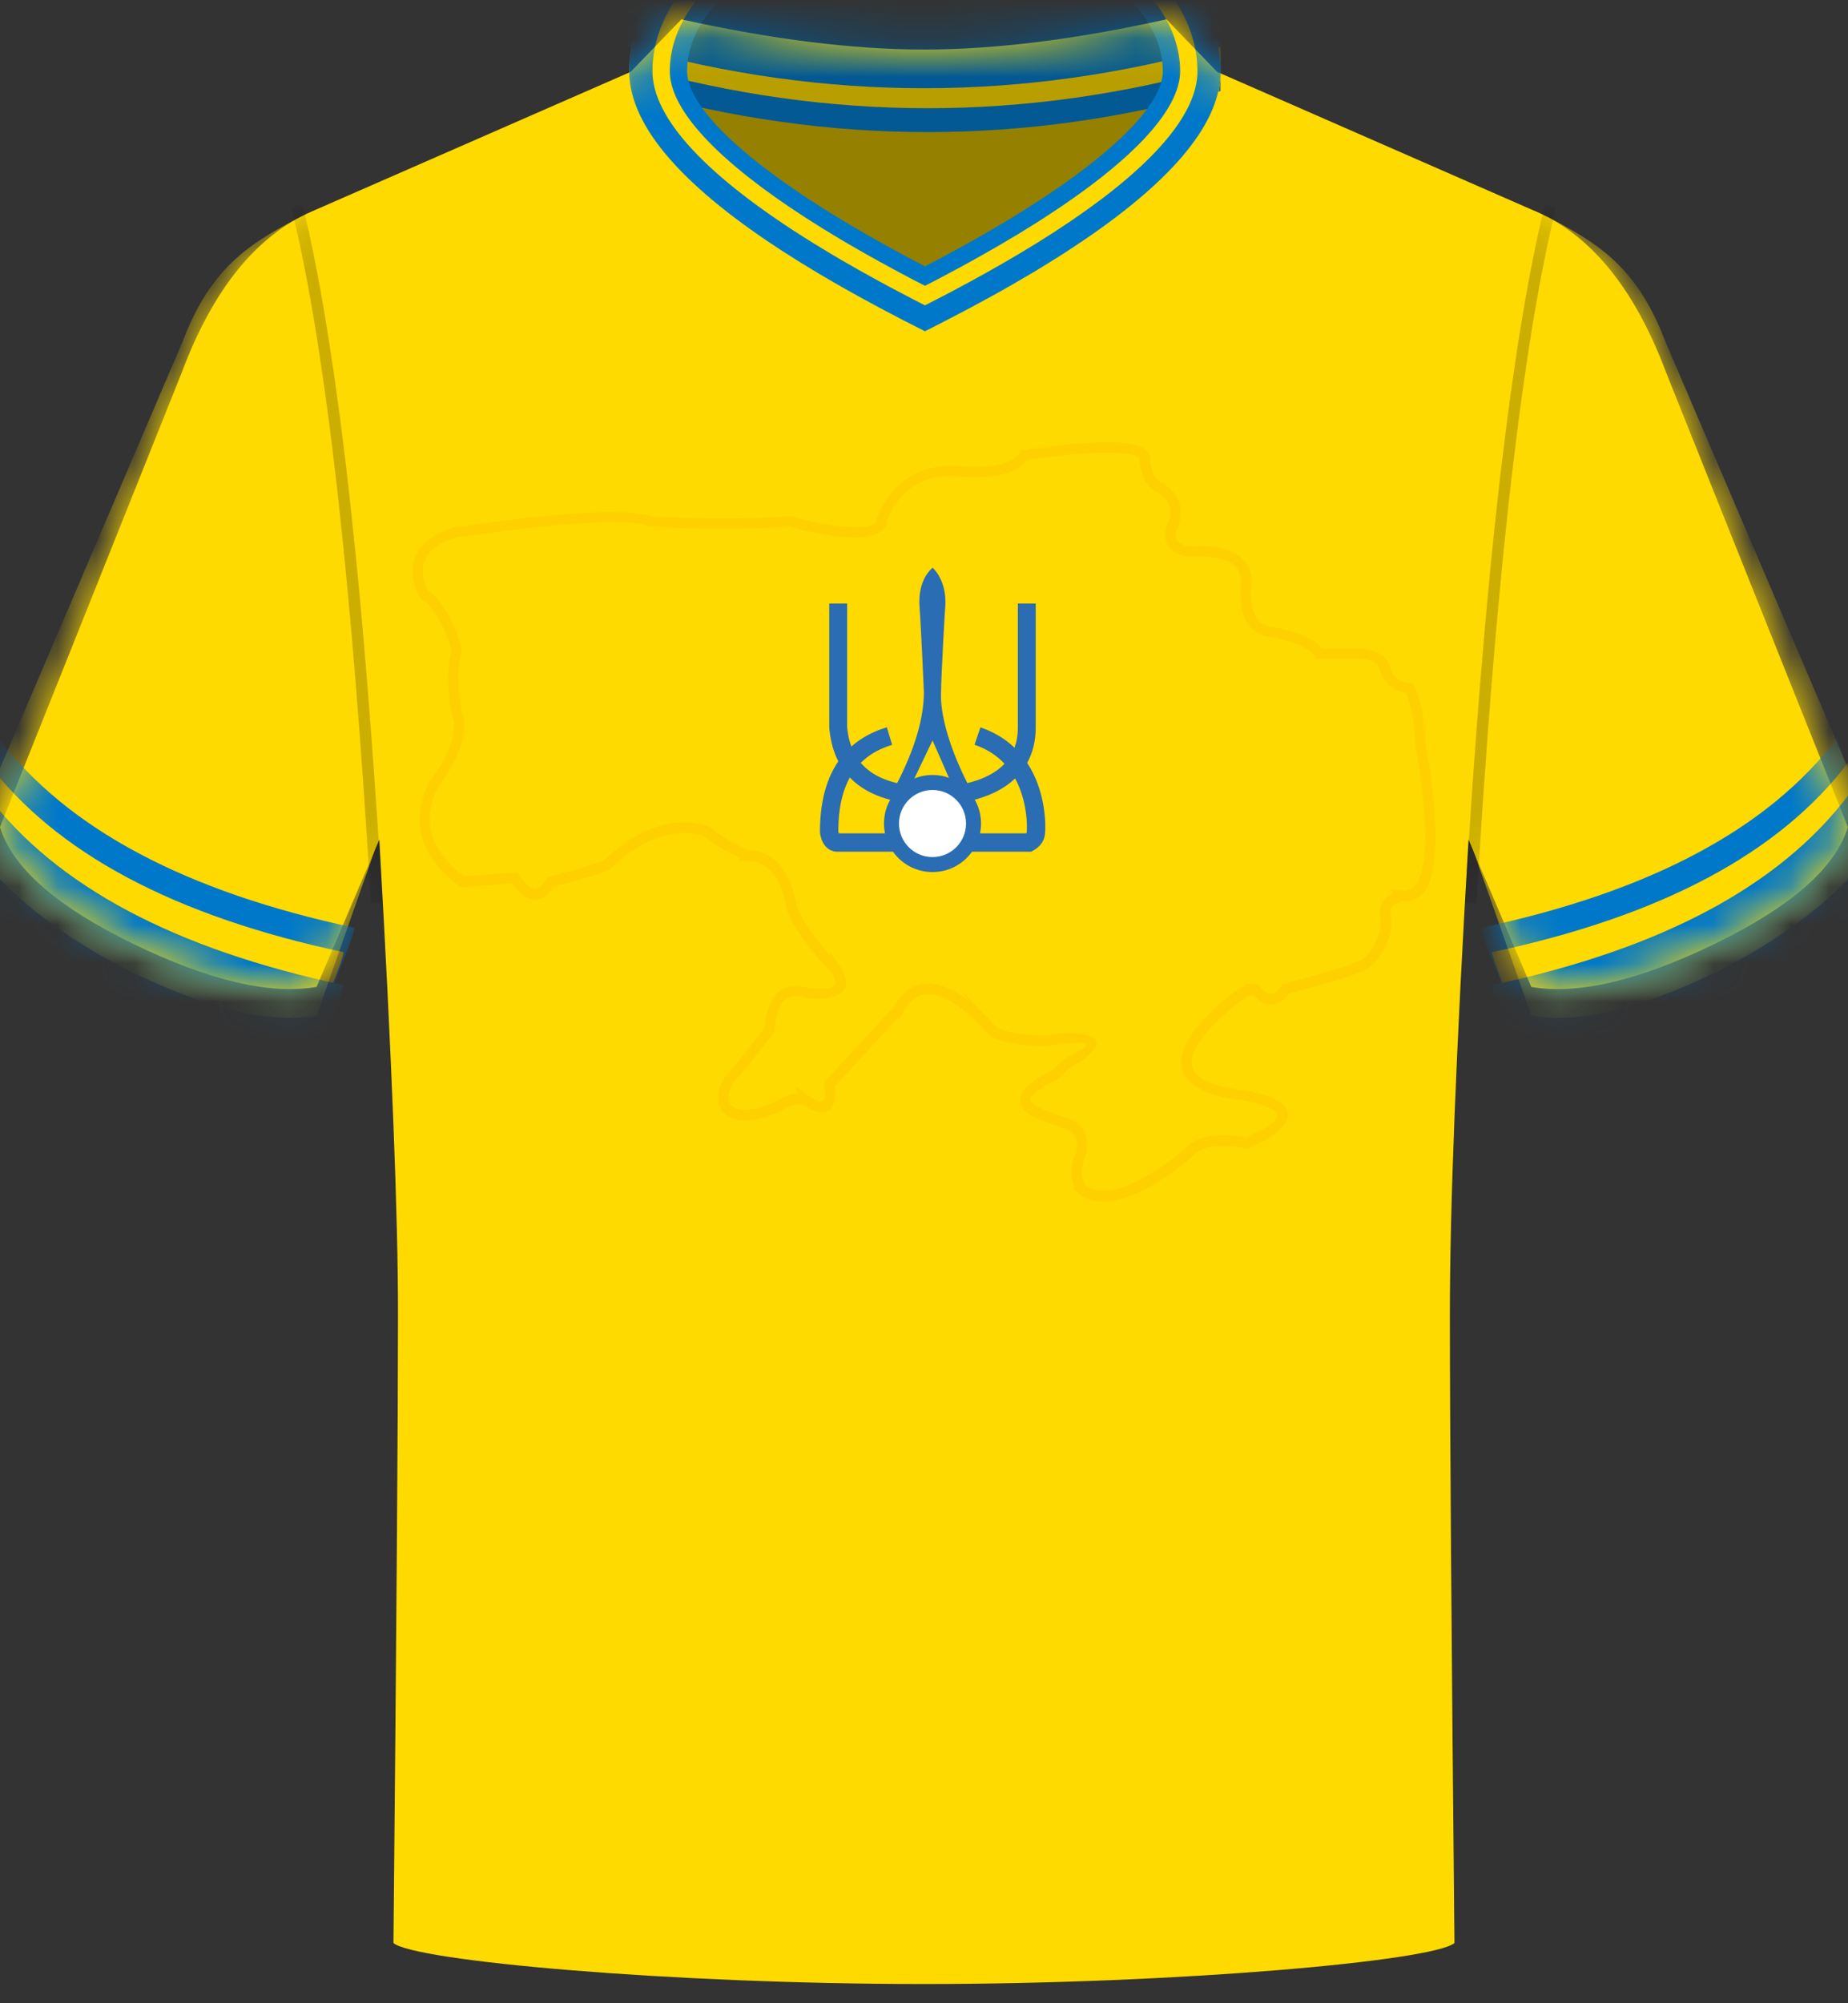 <svg height="52" viewBox="0 0 48 52" width="48" xmlns="http://www.w3.org/2000/svg" xmlns:xlink="http://www.w3.org/1999/xlink"><rect x="0" y="0" width="48" height="52" fill="#333333" stroke="none"/><defs><path id="a" d="m10.22 49.935c.079-8.326.118-13.766.118-16.319 0-2.554-.162-6.662-.485-12.324l-1.63 3.825c-1.213.21-2.806-.165-4.778-1.125-1.919-.934-3.059-1.913-3.418-2.937l-.028-.085 4.725-11.808c.808-2.154 1.935-3.546 3.381-4.176l8.277-3.621 1.317-1.363c2.353.522 4.453.783 6.3.784 1.837.001 3.937-.26 6.298-.784l1.315 1.363 8.162 3.572c1.502.605 2.669 2.013 3.499 4.225l4.725 11.808c-.325 1.056-1.473 2.063-3.446 3.023-1.973.96-3.565 1.334-4.778 1.125l-1.63-3.825c-.323 5.466-.485 9.574-.485 12.324s.04 8.19.119 16.319c-.535.464-7.158 1.065-13.78 1.065-6.623 0-13.245-.601-13.78-1.065z"/><mask id="b" fill="#fff"><use fill="#fff" fill-rule="evenodd" xlink:href="#a"/></mask></defs><g fill="none" fill-rule="evenodd" transform="translate(0 .5)"><use fill="#ffda00" xlink:href="#a"/><g fill="#ffda00" mask="url(#b)"><path d="m4.998 3.279 5.475 12.783c-.325 1.056-2.223 2.588-4.196 3.548-1.973.96-3.565 1.334-4.778 1.125l-1.499-4.269.101-1.522.105-1.463.073-.943.113-1.366.078-.878.08-.852.081-.826.126-1.191.13-1.132.089-.722.091-.697.093-.671.095-.645.097-.619.099-.593.101-.567.103-.541c.017-.088.035-.175.052-.261l.106-.502.108-.476c1.3.686 2.325 1.279 3.075 3.279z" transform="translate(38.277 5.131)"/><path d="m4.998 3.279 5.475 12.783c-.325 1.056-2.223 2.588-4.196 3.548-1.973.96-3.565 1.334-4.778 1.125l-1.499-4.269.101-1.522.105-1.463.073-.943.113-1.366.078-.878.08-.852.081-.826.126-1.191.13-1.132.089-.722.091-.697.093-.671.095-.645.097-.619.099-.593.101-.567.103-.541c.017-.088.035-.175.052-.261l.106-.502.108-.476c1.3.686 2.325 1.279 3.075 3.279z" transform="matrix(-1 0 0 1 9.723 5.131)"/></g><g mask="url(#b)"><g transform="translate(-1.331 18.657)"><path d="m1.288 0c1.781 2.352 4.865 3.993 9.252 4.925-.004.178-.478 1.361-1.423 3.548-2.88-.148-4.756-.36-5.629-.636-1.309-.414-3.062-1.078-3.421-1.995-.239-.611.168-2.558 1.221-5.842z" fill="#0078c9"/><path d="m1.003.634c1.781 2.352 4.865 3.993 9.252 4.925-.004.178-.478 1.361-1.423 3.548-2.88-.148-4.756-.36-5.629-.636-1.309-.414-3.062-1.078-3.421-1.995-.239-.611.168-2.558 1.221-5.842z" fill="#ffda00"/><path d="m1.003 1.489c1.781 2.352 4.865 3.993 9.252 4.925-.004.178-.478 1.361-1.423 3.548-2.88-.148-4.756-.36-5.629-.636-1.309-.414-3.062-1.078-3.421-1.995-.239-.611.168-2.558 1.221-5.842z" fill="#0078c9"/><g transform="matrix(-1 0 0 1 50.34 0)"><path d="m1.288 0c1.781 2.352 4.865 3.993 9.252 4.925-.004.178-.478 1.361-1.423 3.548-2.88-.148-4.756-.36-5.629-.636-1.309-.414-3.062-1.078-3.421-1.995-.239-.611.168-2.558 1.221-5.842z" fill="#0078c9"/><path d="m1.003.634c1.781 2.352 4.865 3.993 9.252 4.925-.004.178-.478 1.361-1.423 3.548-2.88-.148-4.756-.36-5.629-.636-1.309-.414-3.062-1.078-3.421-1.995-.239-.611.168-2.558 1.221-5.842z" fill="#ffda00"/><path d="m1.003 1.489c1.781 2.352 4.865 3.993 9.252 4.925-.004.178-.478 1.361-1.423 3.548-2.88-.148-4.756-.36-5.629-.636-1.309-.414-3.062-1.078-3.421-1.995-.239-.611.168-2.558 1.221-5.842z" fill="#0078c9"/></g></g></g><g fill="#000" fill-opacity=".2" fill-rule="nonzero" mask="url(#b)"><g transform="translate(7.565 4.805)"><path d="m30.484.072.291-.072.109.459.107.485c.018.083.035.167.053.252l.104.523.102.549c.017.094.034.188.05.284l.099.588.097.614.095.639.094.665.092.691.134 1.085.087.755.085.781.083.807.12 1.259.078.871.113 1.355.073.936.106 1.452.134 2.027.064 1.052-.299.018-.063-1.029-.097-1.497-.136-1.909-.107-1.367-.111-1.311-.116-1.255-.079-.806-.123-1.163-.084-.744-.13-1.07-.089-.682-.091-.657-.092-.633-.094-.608-.096-.583-.098-.558-.1-.534-.102-.509-.104-.484-.105-.459z" transform="matrix(-1 0 0 1 63.339 0)"/><path d="m.291 0 .055.226.108.472.106.498.104.523.102.549.1.575.098.601.144.949.14 1.007.091.704.089.73.129 1.143.125 1.201.081.833.079.859.114 1.336.11 1.394.071.962.103 1.491.098 1.549.032.529-.299.018-.095-1.534-.099-1.478-.103-1.422-.107-1.367-.111-1.311-.116-1.255-.079-.806-.081-.781-.083-.756-.128-1.088-.088-.695-.09-.67-.092-.645-.093-.62-.095-.595-.097-.571-.099-.546-.101-.521-.103-.496-.105-.472c-.018-.077-.035-.152-.053-.226l-.053-.22z"/></g></g><path d="m30.926 13.953.097-.001.041-.003c.192-.01.398-0.0.592.045l.066.017c.321.091.504.268.517.567l0.0.049-.006.03c-.022.14-.022.425.024.645.093.437.348.723.796.741l-.018-.001c.645.128 1.006.298 1.094.482l.037.077 1.019-.001c.115-.005.238.003.355.034l.057.018c.128.045.211.115.246.218l.008.032.001.017.004.019.015.045c.003.008.007.017.011.025.027.062.068.128.118.19l.045.051c.11.115.248.196.412.228l.06.009.014.035c.032.084.065.187.096.302.085.321.136.679.135 1.057l.033.167.035.198.035.223.034.243.032.257.029.265c.022.223.039.449.048.664.045 1.138-.147 1.77-.579 1.721l-.312-.035.07.095-.055.026c-.215.114-.33.323-.278.619.086.224-.185 1.056-.654 1.161l-.093.021-.003.022-.077.027-.226.072-.49.146-.68.194-.315.088-.028.038-.033.043c-.175.218-.321.218-.513-.004l-.014-.017-0-.004c-.005-.022-.021-.034-.052-.056l-.042-.018c-.014-.005-.021-.006-.038-.007l-.032-.001c-.022.001-.046.004-.073.009l-.169.005.032.04-.014.006c-.118.052-.256.138-.414.264l-.337.268.03-.002-.095.087c-.071.066-.14.133-.208.203-.253.261-.443.515-.547.761-.294.689.118 1.189 1.324 1.37l.068.01.004-.004.035.004c.071.01.155.024.24.042.23.048.433.111.571.187l.029.017c.185.112.196.235-.077.419l-.091.057-.108.061c-.02.01-.04.021-.061.032l-.136.067-.155.072-.052.022.034.007c-.134-.033-.376-.068-.62-.069l-.091.001c-.359.012-.658.104-.86.304l-.046.046-.071.062-.114.094c-.021.017-.042.033-.064.051-.241.189-.505.371-.768.52l-.09.049c-.622.334-1.128.42-1.452.192l-.049-.038-.008-.034-.028-.084-.011-.041c-.027-.112-.025-.245.023-.442l.016-.061.009-.015c.052-.108.084-.307.061-.472l-.01-.06c-.054-.255-.229-.444-.532-.523l-.068-.015-.004-.002c-.023-.01-.05-.022-.078-.033l-.138-.052-.238-.082c-.246-.094-.384-.193-.394-.271-.014-.109.186-.297.69-.534l.053-.037.259-.261.112-.063c.02-.012.04-.024.06-.036l.11-.069c.604-.398.561-.68-.065-.731l-.113-.007c-.079-.003-.166-.003-.26.001l-.147.008c-.025.002-.051.004-.078.006l-.054.016-.022.008c-.194.052-1.174-.017-1.427-.196l-.029-.024-.071-.081-.078-.085-.094-.097-.102-.1-.513-.538.127.211-.008-.006c-.253-.188-.503-.32-.746-.38l-.071-.015c-.42-.078-.782.083-1.041.512l-.032.055-.558.604-1.264 1.376.007.062c.053.449-.008.541-.308.353l-.084-.055-.368-.262.056.192-.056.006c-.122.017-.26.063-.421.149l-.134.072.003.004-.017.008c-.111.05-.241.097-.369.13l-.076.018c-.299.065-.535.038-.663-.095l-.006-.006-.011-.019c-.018-.035-.032-.079-.038-.129l-.003-.047c-0-.127.052-.269.178-.427l.048-.058.038-.035.07-.076.095-.113.244-.306.505-.648.028-.075.007-.082c.058-.615.276-.852.679-.783l.035.007.014.008.054.017c.958.1 1.321-.219.872-.87l-.218-.316-.007.084.042.047c-.118-.13-.25-.286-.373-.446-.309-.402-.519-.762-.568-1.011l-.011-.075-.016-.078-.016-.067c-.003-.011-.006-.023-.009-.034-.04-.144-.095-.287-.169-.422l-.04-.069c-.207-.339-.509-.552-.914-.573l-.043-.001-.182-.088c-.161-.08-.308-.158-.447-.243-.148-.091-.275-.181-.374-.27l-.038-.024-.023-.009-.062-.02c-.024-.007-.052-.015-.084-.022-.731-.169-1.627.05-2.559.944l-.12.045-.085.028-.174.054-.303.088-.493.137-.285.077-.028.046c-.213.347-.393.341-.662-.056l-.083-.127-.1.013-1.295.101.041.032c-.922-.704-1.151-1.474-.71-2.349.029-.036.064-.083.104-.14l.083-.125c.058-.091.12-.195.181-.308.23-.427.354-.823.316-1.161l-.011-.101-.025-.005-.016-.067-.009-.04c-.027-.132-.053-.297-.071-.463-.046-.43-.034-.799.049-1.01l.008-.028c.046-.276-.408-1.392-.854-1.637l-.009-.004-.015-.027-.018-.036c-.099-.208-.142-.446-.08-.662l.018-.053c.098-.264.359-.476.834-.616l.069-.019.025.005.045.001.541-.077.515-.068c.056-.007.111-.014.165-.021l.475-.057.3-.033.286-.029.273-.025.259-.021.245-.017.232-.013.218-.009.205-.005.191-.001c.031 0.0.061 0.0.09.001l.17.005c.027.001.054.002.08.004l.15.01c.19.016.344.043.461.081l.006-.019.016.005.037.008.091.014.112.012.131.011.149.009.256.011.19.005.31.006.338.003.485-0.0.209-.002.313-.005.292-.008c.047-.002.093-.003.138-.005l.259-.013.234-.016.082-.007.152.041c.129.034.266.067.409.097.222.048.438.086.641.112.644.081 1.09.032 1.278-.229l.053-.073-.02-.033.001-.005c.012-.042.031-.094.054-.15.065-.154.156-.31.273-.455.329-.404.796-.637 1.431-.619.022.004.051.008.084.012l.116.011.14.008.155.004c.107.001.22-.002.327-.009l.094-.008c.431-.042.761-.162.943-.39l.032-.045.484-.065.188-.024c.29-.035.571-.062.834-.079l.205-.011.192-.006.179-.002c.029 0 .057 0.0.084.001l.157.005c.323.016.537.062.6.131l.011.015c-.024.254.139.735.44.869l.035.013.048.042.11.088.033.035c.115.134.158.307.098.552l-.012.042-.002.004c-.074.105-.111.308-.074.47l.014.051c.075.23.289.37.631.381zm-13.926-1.042.005.002-.002.014c-0.0.004.001.009.003.015l.008.017-.026-.04-.095-.029c-.122-.034-.273-.059-.453-.076l-.161-.012c-.028-.002-.057-.003-.086-.004l-.182-.005-.197-.001-.211.003-.225.008-.239.012c-.041.002-.083.005-.125.008l-.261.018-.275.023-.29.027-.304.031c-.052.006-.104.011-.157.017l-.325.038-.34.042-.354.046-.559.078-.161.023-.034-.006-.059.002c-.657.169-1.027.477-1.143.886-.083.29-.028.591.097.856l.034.066.033.055.024.029.024.018.015.009c.009.005.017.009.027.011l-.021-.01c.174.069.378.402.529.72l.066.144.056.136.045.121c.039.112.058.192.049.213l-.018.051c-.133.426-.065 1.354.076 1.728l.016.039-.01.001c.052.471-.29 1.106-.642 1.558-.502.992-.262 1.878.686 2.642l.13.101 1.342-.105.035.049c.34.456.706.496 1.007.093l.041-.059.592-.162.327-.094.247-.076.088-.029.096-.035c.08-.031.117-.054.144-.094.844-.806 1.646-1.002 2.29-.853l.065.017.04.013-.02-.017c.113.101.252.2.413.299.11.068.224.131.345.193l.201.1-.044.081.233-.003c.362-.004.618.181.794.503l.029.058.03.07.03.077.028.08.049.152.026.09.013.055c.002.011.001.013-.003.005l-.013-.031c.027.281.262.697.623 1.165.128.166.264.328.387.463l.071.076.074.076.029.026.012.018.045.074c.149.268.042.372-.418.352l-.128-.008-.116-.011-.008-.004-.038-.015-.066-.013c-.584-.103-.926.265-.999 1.029l-.004.044-.571.728-.213.262-.077.089-.007-0-.045.05c-.229.258-.318.511-.293.744.009.085.033.162.067.226l.02.035.028.039.025.025.004.002-.013-.013c.225.234.582.26 1.004.152.145-.037.289-.09.414-.146.051-.023.096-.046.129-.065l.045-.029.012-.01-.022.012c.19-.102.324-.131.428-.122l.046.007c.003.001.006.001.013.003l.024.016c.535.356.854.187.823-.425l-.005-.07 1.632-1.774.023.056.112-.207c.216-.399.495-.522.85-.435.255.062.537.231.825.474.135.114.262.235.377.358l.145.162.044.039c.324.25 1.348.333 1.689.255l.042-.012.365-.027.1-.005.124-.003.065.001c.01 0.0.019.001.027.002l.045.006c.076.014.072.049-.009.11l-.047.033-.093.059-.121.07-.263.145-.032.024-.259.262-.015.01c-.579.27-.853.527-.819.8.026.203.2.34.497.463l.099.039.117.041.267.087c.009.003.014.004.013.003l.075.041c.254.048.369.176.395.368.007.051.005.109 0.0.16l-.009.071-.01.051c-.003.013-.005.021-.007.022l-.033.058c-.089.316-.088.529-.03.716l.021.065c.002.004.003.007.004.009l-.019.061.059.059c.446.445 1.136.339 1.956-.124.277-.157.552-.346.803-.543l.067-.053.12-.099.098-.086.034-.035c.157-.156.424-.227.759-.227.192 0.0.386.025.513.051l.064.014.078-.009.093-.041c.997-.449 1.184-.904.62-1.213l-.051-.026c-.242-.117-.646-.217-.886-.231l-.074-.002.002-.011c-1.049-.158-1.326-.494-1.113-.993.089-.209.26-.438.492-.678.096-.099.196-.194.303-.288l.289-.248.007-.008.053-.04c.152-.114.273-.178.362-.204l.009-.003.041.045c.297.306.619.29.894-.05l.009-.012 1.138-.322.277-.083.198-.065.06-.022.072-.03.05-.025-.014.004c.658-.147.988-1.164.855-1.501-.023-.148.029-.244.145-.305.024-.013.05-.023.077-.032l.055-.015.034-.007-.028-.002c.64.072.892-.575.889-1.688l-.003-.208c-.001-.035-.002-.071-.004-.108-.014-.363-.051-.749-.103-1.141l-.044-.308-.054-.332-.042-.227c-.002-.01-.004-.019-.005-.026.001-.16-.01-.328-.029-.493l-.022-.163-.027-.158c-.014-.077-.03-.152-.047-.223l-.035-.136c-.065-.237-.139-.407-.198-.441l-.067-.019c-.17-.003-.3-.075-.398-.194l-.032-.043c-.013-.019-.025-.039-.035-.058l-.017-.035-.004-.022c-.049-.265-.241-.424-.513-.496-.119-.032-.237-.044-.351-.045l-.158.003-.771-.001-.01-.015c-.168-.224-.535-.389-1.104-.513l-.116-.024c-.338-.018-.505-.204-.574-.531-.014-.065-.023-.139-.028-.211l-.005-.106c-0-.017-.001-.033-.001-.049l.002-.087c.002-.039.004-.07.008-.088l.011-.057c.015-.507-.296-.802-.794-.919-.224-.053-.453-.064-.669-.052l-.054.003c-.29.006-.416-.078-.448-.22-.007-.032-.008-.069-.007-.103l.006-.065.011-.066.039-.027.014-.046c.124-.405.04-.71-.181-.93l-.048-.045-.05-.041-.068-.048-.005-.033-.084-.024c-.185-.053-.323-.485-.297-.615l-.001-.059c-.073-.304-.525-.4-1.302-.378l-.201.008-.214.012c-.269.018-.554.045-.849.081l-.558.074-.148.023c-.008.002-.012.003-.009.003l-.088-.006-.041.078c-.111.207-.429.326-.885.359-.099.007-.204.009-.304.008l-.146-.004-.132-.007c-.02-.001-.04-.003-.059-.005l-.097-.011c-.014-.002-.026-.004-.037-.006-.743-.023-1.29.25-1.67.717l-.045.057c-.16.213-.288.471-.332.647l-.009.04.013-.015c-.104.145-.479.186-1.022.117-.195-.024-.403-.061-.618-.108-.093-.02-.183-.041-.269-.062l-.304-.08-.045-.003c-.102.009-.213.018-.335.025l-.254.013c-.044.002-.09.004-.136.005l-.288.008-.308.005-.208.002c-.398.002-.819-.003-1.198-.012l-.401-.013-.225-.01z" fill="#ffd000" fill-rule="nonzero" mask="url(#b)"/><g mask="url(#b)"><g transform="translate(16.297 -3.902)"><g fill-rule="evenodd"><path d="m.953 5.901h13.5c-2.564 3.223-4.814 4.835-6.75 4.835-1.936 0-4.186-1.612-6.75-4.835z" fill="#958000"/><path d="m.188 4.282h15.218v1.482c-2.536.711-5.073 1.067-7.609 1.067-2.536 0-5.073-.356-7.609-1.067z" fill="#025993"/><path d="m.188 3.662h15.218v1.482c-2.536.711-5.073 1.067-7.609 1.067-2.536 0-5.073-.356-7.609-1.067z" fill="#b99e00"/><path d="m0 3.112h15.406v1.5c-2.568.72-5.135 1.08-7.703 1.08-2.568 0-5.135-.36-7.703-1.08z" fill="#025993"/></g><path d="m7.728 0c4.24 0 7.678 2.351 7.678 5.25 0 1.314-1.183 2.775-3.55 4.383l-.43.285c-.074.048-.148.096-.224.144l-.467.29c-.08.049-.161.097-.243.146l-.504.294c-.172.099-.348.198-.528.297l-.553.3c-.094.05-.189.101-.286.151l-.59.305c-.1.051-.202.102-.304.154l-.602-.307c-.197-.102-.389-.203-.577-.303l-.553-.3c-.18-.1-.356-.199-.528-.297l-.504-.294-.479-.291c-.156-.097-.307-.193-.455-.288l-.43-.285c-2.367-1.608-3.55-3.069-3.55-4.383 0-2.899 3.437-5.25 7.678-5.25zm0 1.5c-3.506 0-6.178 1.827-6.178 3.75 0 .626.685 1.508 2.081 2.564l.335.247c.058.042.117.083.177.126l.373.256c.064.043.13.086.196.13l.411.264.437.269c.075.045.151.091.228.136l.475.277.501.281.526.286.438.23.438-.23.527-.286c.086-.047.17-.094.254-.141l.488-.279c.158-.092.312-.184.462-.274l.437-.269.411-.264c.066-.044.132-.087.196-.13l.373-.256.348-.25.322-.244.297-.237c1.043-.859 1.578-1.586 1.622-2.132l.003-.072c0-1.923-2.671-3.75-6.178-3.75z" fill="#0078c9" fill-rule="nonzero"/><path d="m7.728 0c4.24 0 7.678 2.351 7.678 5.25 0 1.314-1.183 2.775-3.55 4.383l-.43.285c-.074.048-.148.096-.224.144l-.467.29c-.08.049-.161.097-.243.146l-.504.294c-.172.099-.348.198-.528.297l-.553.3c-.094.05-.189.101-.286.151l-.59.305c-.1.051-.202.102-.304.154l-.602-.307c-.197-.102-.389-.203-.577-.303l-.553-.3c-.18-.1-.356-.199-.528-.297l-.504-.294-.479-.291c-.156-.097-.307-.193-.455-.288l-.43-.285c-2.367-1.608-3.55-3.069-3.55-4.383 0-2.899 3.437-5.25 7.678-5.25zm0 1.05c-3.726 0-6.628 1.984-6.628 4.2 0 .914 1.036 2.13 3.139 3.547l.407.268c.14.09.284.181.432.273l.457.277c.078.047.158.093.238.14l.495.283c.085.048.17.095.257.143l.533.29c.091.049.183.097.276.146l.394.205.395-.205.545-.291c.178-.097.351-.192.52-.288l.495-.283c.161-.094.317-.187.47-.279l.444-.275c.072-.045.143-.091.213-.136l.407-.268c.394-.266.751-.524 1.071-.775l.307-.248c.147-.123.285-.244.414-.362l.245-.235c.698-.696 1.063-1.315 1.099-1.84l.003-.087c0-2.216-2.901-4.2-6.628-4.2z" fill="#ffda00" fill-rule="nonzero"/><path d="m7.728 0c4.24 0 7.678 2.351 7.678 5.25 0 1.314-1.183 2.775-3.55 4.383l-.43.285c-.074.048-.148.096-.224.144l-.467.29c-.08.049-.161.097-.243.146l-.504.294c-.172.099-.348.198-.528.297l-.553.3c-.094.05-.189.101-.286.151l-.59.305c-.1.051-.202.102-.304.154l-.602-.307c-.197-.102-.389-.203-.577-.303l-.553-.3c-.18-.1-.356-.199-.528-.297l-.504-.294-.479-.291c-.156-.097-.307-.193-.455-.288l-.43-.285c-2.367-1.608-3.55-3.069-3.55-4.383 0-2.899 3.437-5.25 7.678-5.25zm0 .6c-3.947 0-7.078 2.141-7.078 4.65 0 1.217 1.385 2.733 4.18 4.464l.466.283c.08.047.16.095.242.143l.503.288c.258.145.525.291.801.439l.565.297.321.164.029-.014c.201-.102.397-.204.59-.305l.564-.302c.275-.15.541-.298.797-.445l.499-.292.473-.288c.153-.095.302-.19.447-.284l.421-.28c2.111-1.438 3.19-2.711 3.255-3.766l.003-.099c0-2.509-3.131-4.65-7.078-4.65z" fill="#0078c9" fill-rule="nonzero"/></g></g><g mask="url(#b)"><g transform="translate(21.297 14.235)"><path d="m.706.931-0 3.202.001.006c.048.514.242.889.583 1.141l.01.008c.36.261.893.397 1.602.4l.023 0.0.025.001.016 0.0.016 0.0.017 0.0.017 0.0.018-0.0.018-0c.003-0.0.006-0.0.009-0l.019-0c.003-0.0.006-0.0.01-0l.019-.001.02-.001c.003-0.0.007-0.0.01-0l.021-.001.021-.001.021-.001.022-.001c.004-0.0.007-0.0.011-.001l.022-.002.023-.002.023-.002.023-.002c.004-0.0.008-.001.012-.001l.024-.002c.246-.025.488-.073.712-.148.31-.105.563-.256.744-.457.208-.231.321-.528.323-.909l0-.012v-3.213h.464v3.213c0 .501-.155.912-.442 1.231-.24.267-.561.458-.94.586-.26.088-.535.143-.814.171l-.013.001-.025.002-.025.002-.025.002-.024.002-.024.002c-.004 0-.008.001-.012.001l-.024.002-.023.001-.023.001-.022.001-.022.001-.022.001-.021.001-.021.001c-.003 0-.007 0-.01 0l-.02 0c-.003 0-.007 0-.01 0l-.02 0c-.003 0-.006 0-.01 0l-.028-0c-.003-0-.006-0-.009-0l-.018-0-.018-0-.021-.001-.044-0c-1.594-.013-2.5-.671-2.628-1.948l-.004-.039-.001-.01v-3.223z" fill="#2a6db3" fill-rule="nonzero"/><path d="m1.738 4.144.137.456c-.927.278-1.389.996-1.398 2.215l-0.0.023.001.006c0.0.001 0.0.002 0.0.003l.001.004c.003.014.007.028.011.041l.002.005h4.862l.001-.001c.013-.013.017-.025.017-.041l0-.004 0-.007.002-.031.001-.016 0-.016c0-.003 0-.006 0-.008l0-.017c0-.006 0-.012 0-.017l-0-.018c-0-.006-0-.012-0-.018l-0-.019-0-.019c-0-.003-0-.006-0-.01l-.001-.02c-0-.003-0-.007-0-.01l-.001-.02c-0-.003-0-.007-.001-.01l-.001-.021c-0-.003-0-.007-.001-.01l-.001-.021-.002-.022c-0-.004-.001-.007-.001-.011l-.002-.022c-.002-.026-.005-.052-.008-.079l-.003-.023c-0-.004-.001-.008-.002-.012-.033-.256-.099-.508-.203-.742-.216-.484-.576-.84-1.117-1.029l-.016-.006.153-.451c.683.232 1.145.687 1.416 1.291.125.279.202.575.241.875.008.058.013.115.018.169l.002.025c0.0.004.001.008.001.012l.002.024.001.024.001.023c0.0.004 0.0.008.001.012l.001.023c0.0.004 0.0.008 0.0.011l.001.022 0.0.022c0.0.011 0.0.022 0.0.032l0.0.021c0 .01-0.0.021-0.0.031l-0.0.02c-0.0.01-0.0.02-.001.029l-.001.019-.001.014-.001.015-0.0.005c-.005.205-.115.371-.305.476l-.006.003-.053.029h-5.033c-.105 0-.198-.038-.272-.105-.054-.049-.094-.11-.123-.178-.019-.044-.033-.092-.043-.136l-.003-.012-.002-.012-.002-.012c-.004-.025-.006-.048-.006-.065 0-1.425.572-2.344 1.703-2.698z" fill="#2a6db3" fill-rule="nonzero"/><circle cx="2.924" cy="6.642" fill="#fff" fill-rule="evenodd" r="1.166"/><g fill="#2a6db3"><path d="m2.924 5.382c.696 0 1.26.564 1.26 1.26 0 .696-.564 1.26-1.26 1.26s-1.26-.564-1.26-1.26c0-.696.564-1.26 1.26-1.26zm0 .389c-.481 0-.871.39-.871.871 0 .481.39.871.871.871.481 0 .871-.39.871-.871 0-.481-.39-.871-.871-.871z" fill-rule="nonzero"/><path d="m1.988 5.629c.475-.92.712-1.719.712-2.396 0-.008-.065-1.563-.115-2.25.003-.006-.069-.616.34-.982.011.005.369.325.332.982-.005.002-.109 1.823-.111 2.25 0.0.004-.094.819.683 2.361-.01.004.007.058.053.161l-.424-.054-.533-1.216-.607 1.27z" fill-rule="evenodd"/></g></g></g></g></svg>